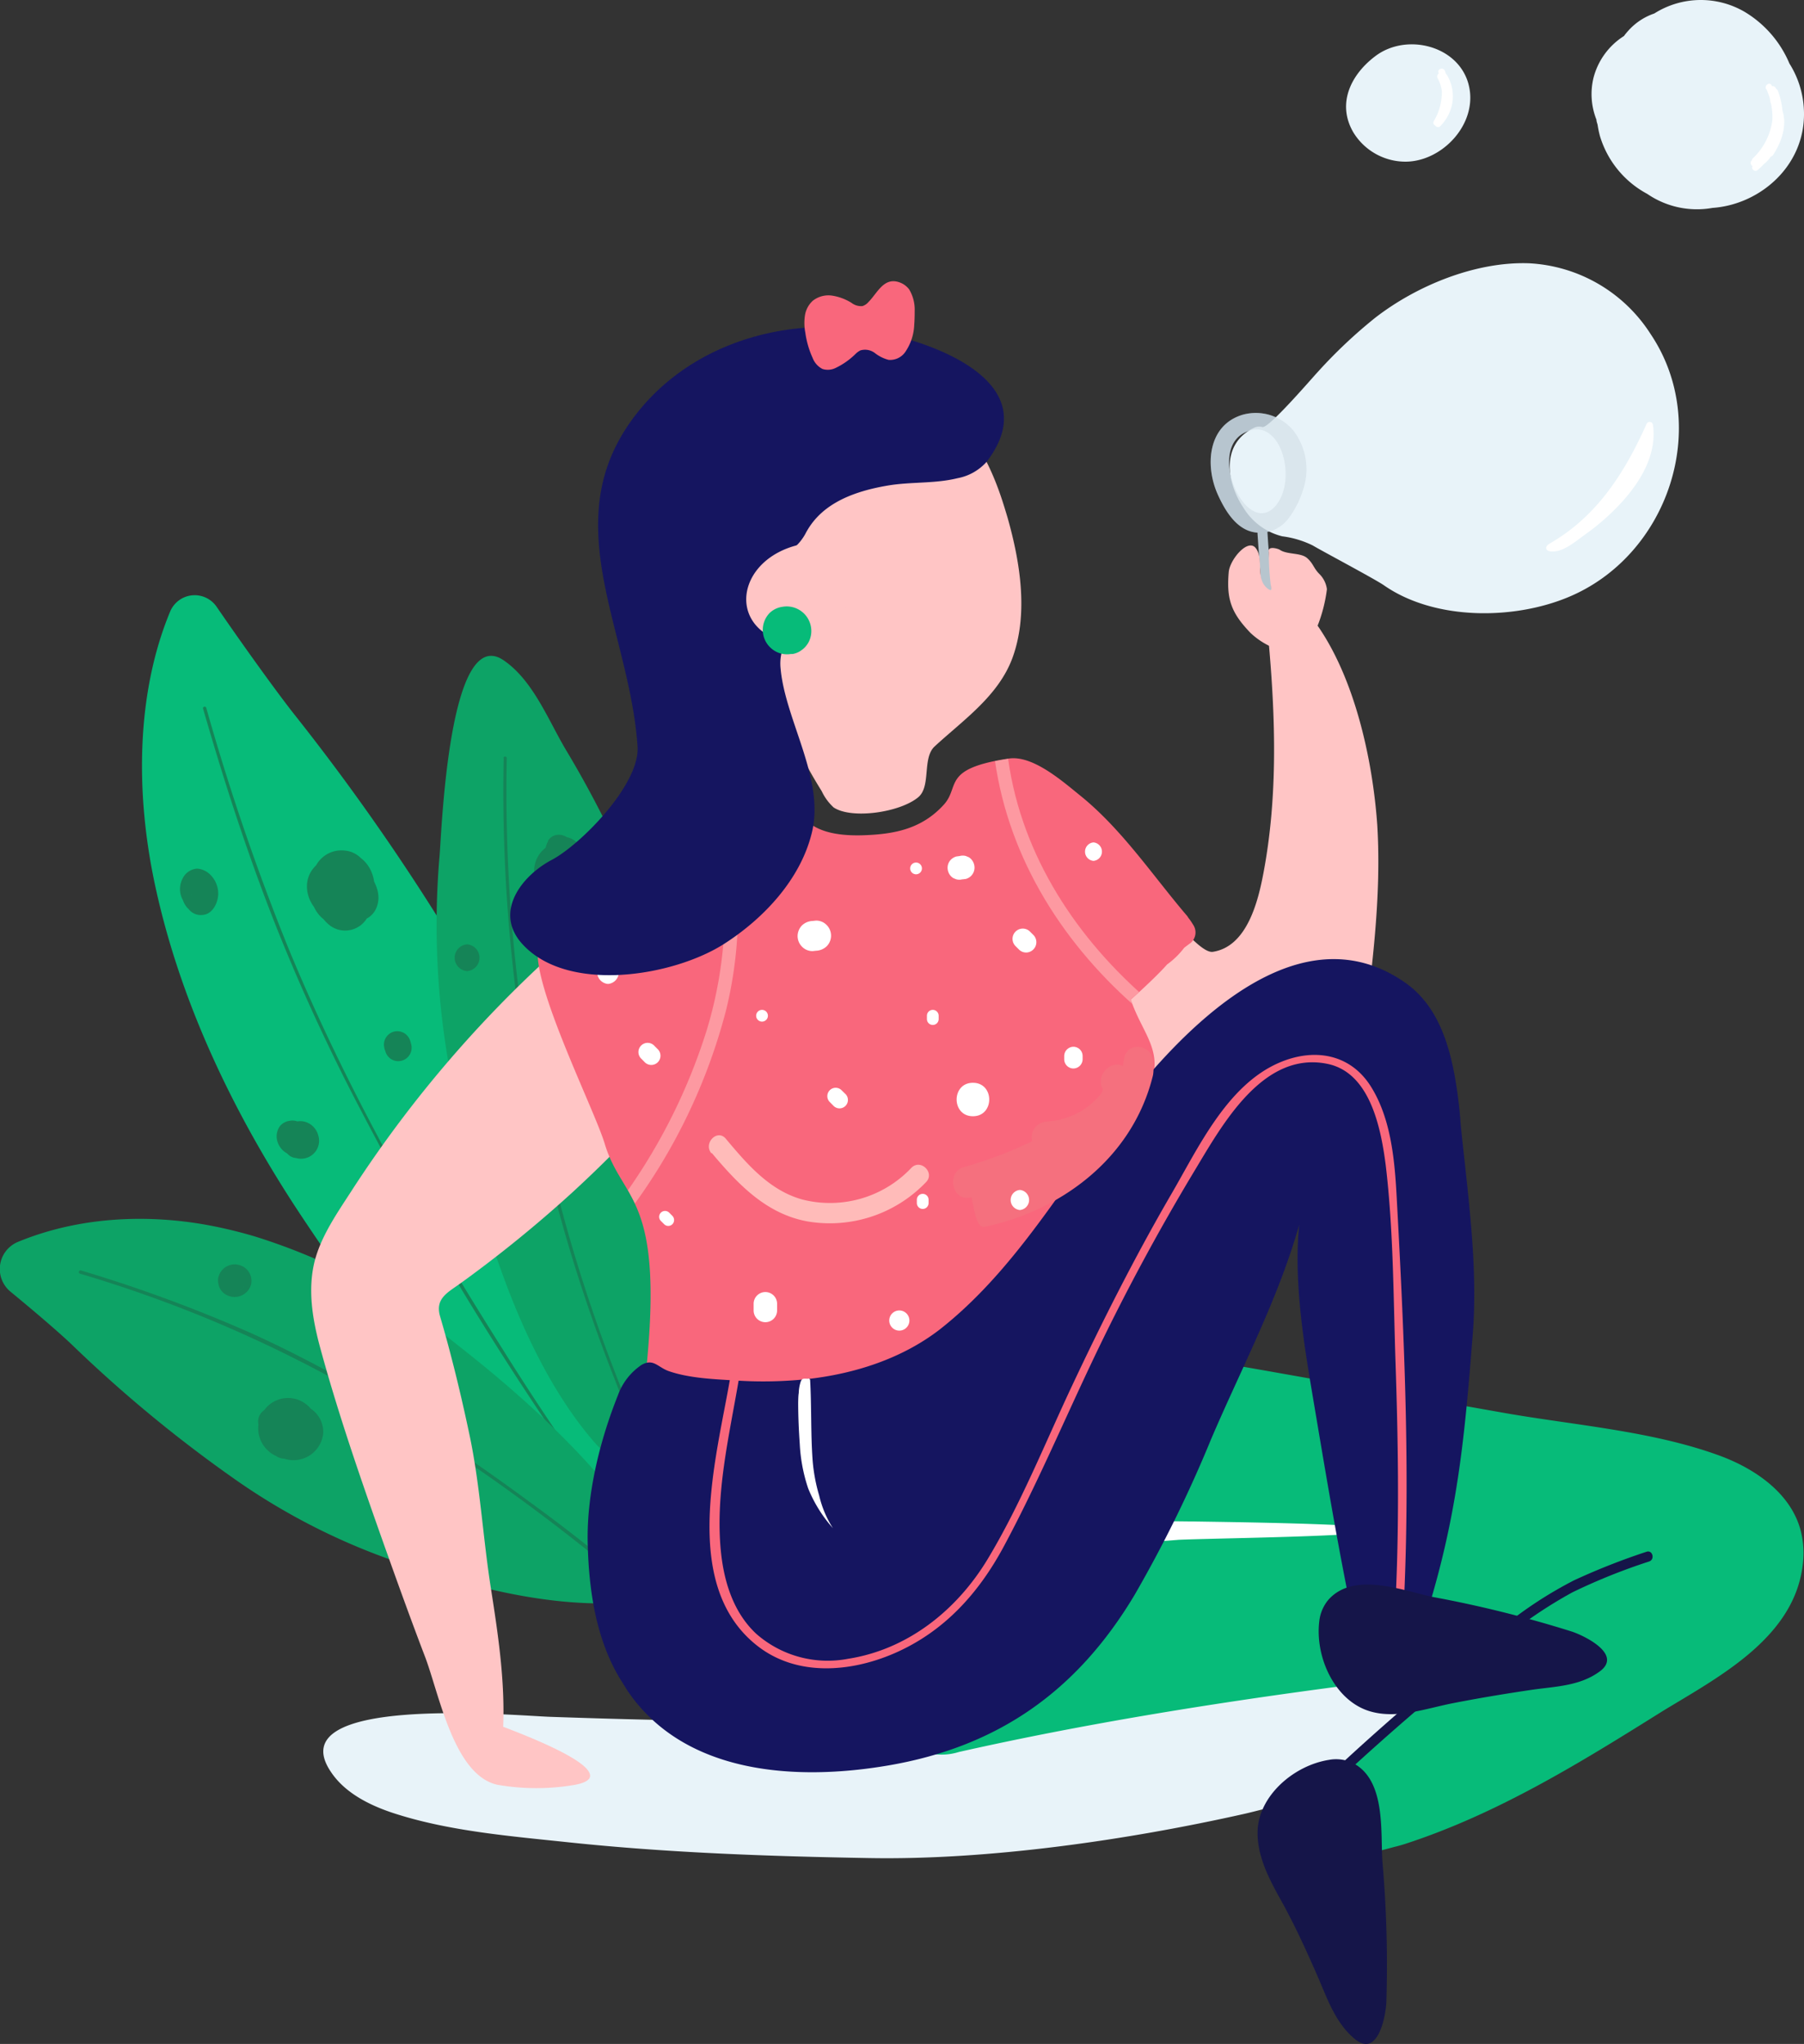 <svg xmlns="http://www.w3.org/2000/svg" xmlns:xlink="http://www.w3.org/1999/xlink" viewBox="0 0 249 282.06"><rect x="0" y="0" width="249" height="282.06" fill="#333333" stroke="none"/><defs><style>.cls-1{fill:#f9677c;}.cls-2{isolation:isolate;}.cls-3{fill:#e8f3f9;}.cls-4{fill:#ffc5c5;}.cls-5{fill:#07bb79;}.cls-6{fill:#158457;}.cls-7{fill:#0da366;}.cls-8{clip-path:url(#clip-path);}.cls-9{opacity:0.6;}.cls-15,.cls-9{mix-blend-mode:overlay;}.cls-10{fill:#ffbbb9;}.cls-11{fill:#fff;}.cls-12{fill:#151560;}.cls-13{fill:#f5707e;}.cls-14{fill:#151549;}.cls-16,.cls-18{fill:#b7c5ce;}.cls-17{fill:#2f30cd;}.cls-18{opacity:0.3;}</style><clipPath id="clip-path" transform="translate(-7.37 -8.44)"><path class="cls-1" d="M172.08,136.09c-.22-.36-.45-.71-.69-1a1.66,1.66,0,0,0-.22-.32l-.08-.09c-4.73-5.57-8.86-11.79-14.58-16.42-2.48-2-6.58-5.64-9.91-5.14-9.23,1.39-6.7,3.8-8.91,6.31-3,3.34-6.71,4.09-10.81,4.26-10.63.47-7.82-5.38-12.39-3-9.9,5.06-19.76,10.19-29.64,15.29-1.36.7-2.86,1.58-3.18,3.07-1.07,5,7.73,22.46,9.16,27.2,2.77,9.25,9.93,6.48,4.14,43.22-.11.67,1.66,1.35,2.08,1.89,5.66,7.22,15.09,1.06,23-.49,5.91-1.17,13.71,1.7,19-1.85,5.94-4,7.75-11.64,9.36-18.16a86.15,86.15,0,0,1,8-21.63c2.62-4.72,7.05-4.59,8.42-9.91.31-1.19.69,6.5,1.85-3.23.42-3.5-1.92-5.79-3.23-9.71,1.16-1,4-3.66,5-4.84a11.19,11.19,0,0,0,2.38-2.32l.69-.52A1.89,1.89,0,0,0,172.08,136.09ZM121.9,204.64l.36-.15a.6.6,0,0,0,.08.08Zm8.66.35a.5.5,0,0,0-.13,0l.17-.08A.49.49,0,0,1,130.56,205Z"/></clipPath></defs><title>501</title><g class="cls-2"><g id="Layer_2" data-name="Layer 2"><path class="cls-3" d="M205,244.15a50.47,50.47,0,0,0-11.34-2.48,5.81,5.81,0,0,0-5.62-2q-5.47,1.19-11,2.24c-1.87.2-3.73.44-5.6.71-6.08.55-12.17,1-18.27,1.42a6.79,6.79,0,0,0-2.34-.19l-12.1,1c-18.37,1.55-36.91,1.14-55.37.51-4.88-.16-37.65-3.18-30.3,7.62,2,3,5.6,4.72,9,5.79,7.52,2.39,15.92,3.07,23.73,3.9,13.82,1.46,27.72,1.94,41.6,2.18,16.47.29,35.66-2.49,51.81-6.12C183.28,257.8,218.24,248.79,205,244.15Z" transform="translate(-7.37 -8.44)"/><path class="cls-4" d="M188.67,94a8.5,8.5,0,0,0-4.85-3.52c-4.2-1-1.48,5-1.29,7.1.91,10.42,1.18,21-.76,31.28-.74,3.94-2.26,10.21-7,10.93-2.29.34-8.5-9.07-11-9.43-1.22-.18-6.15,5.78-6.12,6.92a1.91,1.91,0,0,0-.85,2.3,2,2,0,0,0-.31,1.12,2.06,2.06,0,0,0-2.08,1.77,1.88,1.88,0,0,0-1.12,3.15l.89.81a1.77,1.77,0,0,0-.22,2.44,1.92,1.92,0,0,0,.66,2.37c2.19,1.56-2.74,6.76-.44,8.16-.38,1.47,8.76-1.21,10-1.87l.17-.1c1.63.91,5.46,1.57,5,.19.27-.32-.26-.1,0-.46.5-.69-.68,0,0-.92a27.48,27.48,0,0,0,.28-2.8,2.13,2.13,0,0,0,1.13,1.67,1.76,1.76,0,0,0,2.19,1.29l.69-.17a2,2,0,0,0,1.46-.49c2.84.33,5.32,2.5,8.32,1.43a8.43,8.43,0,0,0,4.38-4.24,2,2,0,0,0,1.05-.76,31,31,0,0,0,2.87-5h0c-.6,1.43,3.75,5,3.66,5.75,1.25-10.15,2.71-20.36,2.09-30.62C196.83,113.17,194.28,101.49,188.67,94Zm-5.76,59.24c-1.33,1.06-2.64.27-4-.25a15.88,15.88,0,0,0-3.27-1c.13-.29.27-.58.4-.88l.95-1a1.86,1.86,0,0,0,3.57.06l.93-3.43a2.56,2.56,0,0,0,1.81.86,2.9,2.9,0,0,0,.91-.14,2,2,0,0,0,3.21-1.28,1.85,1.85,0,0,0,.57.06c-.3.62-.62,1.22-1,1.82a2.07,2.07,0,0,0-1.64,1.26A9.41,9.41,0,0,1,182.91,153.24Z" transform="translate(-7.37 -8.44)"/><path class="cls-5" d="M81.21,215.09c3.2,2.74,7.49,3.95,9.92.68a9.89,9.89,0,0,0,1.56-6c-.21-11.91-3.23-24.27-6.89-36a148.25,148.25,0,0,0-15.45-34.6,311.68,311.68,0,0,0-22.41-32.21c-2-2.53-6.41-8.58-10.68-14.8a3.67,3.67,0,0,0-6.4.66c-4.6,11.06-4.9,24.77-2.06,37.9q.69,3.19,1.58,6.35C34.3,151,41,164.3,49.12,176.47c8.58,12.88,18.65,26.26,29.8,36.59C79.67,213.75,80.43,214.43,81.21,215.09Z" transform="translate(-7.37 -8.44)"/><path class="cls-6" d="M116.46,247.3A380.86,380.86,0,0,1,76.2,193.75c-11-17.43-21.24-35.56-29.09-54.63a321.75,321.75,0,0,1-11.27-33c-.08-.28-.53-.16-.44.12,2.92,10.13,6.17,20.17,10.06,30a266,266,0,0,0,11.76,25.5,447.75,447.75,0,0,0,35.34,56.92,351.7,351.7,0,0,0,23.58,29c.2.22.52-.11.32-.33Z" transform="translate(-7.37 -8.44)"/><path class="cls-7" d="M96.89,135.55A144.42,144.42,0,0,0,85.53,112c-2.46-4.11-4.56-9.67-8.66-12.45-7.56-5.11-8.54,23.77-8.83,27a111.37,111.37,0,0,0,1.46,29.84c2.87,16.28,8.66,37.8,19.57,50.68,4.16,4.92,11.11,9.42,13.34.8,2-7.85,1.79-17.22,1.8-25.28,0-3.09-.08-6.19-.25-9.28C103.28,160.6,101.35,147.46,96.89,135.55Zm-14-7.31v.06h0Z" transform="translate(-7.37 -8.44)"/><path class="cls-6" d="M76.89,113.06a223.79,223.79,0,0,0,6.26,57.3c4.46,18.34,11.46,35.8,19.95,52.63,4.77,9.44,9.92,18.69,15.12,27.9.14.26.54,0,.4-.23-9.16-16.24-18.2-32.62-25.21-49.92A221.57,221.57,0,0,1,79,145.39a223.94,223.94,0,0,1-1.68-32.33c0-.29-.46-.29-.46,0Z" transform="translate(-7.37 -8.44)"/><path class="cls-7" d="M94.88,218.17C88.31,209.06,79.29,200.9,70.46,194a84.42,84.42,0,0,0-27.87-14.92c-1.54-.46-3.1-.86-4.66-1.2-9.31-2.05-19.37-1.67-28.11,1.95a4.05,4.05,0,0,0-1,6.86c3.76,3.09,7.22,6.08,8.74,7.57a186.66,186.66,0,0,0,21.94,18.11A89.48,89.48,0,0,0,64.1,224.62c8.6,2.85,17.73,5.16,26.84,5.09a8.19,8.19,0,0,0,3.14-.59c4.32-1.83,4.06-6.07,2.09-9.08C95.75,219.41,95.32,218.78,94.88,218.17Z" transform="translate(-7.37 -8.44)"/><path class="cls-6" d="M116.92,248.56a231.62,231.62,0,0,0-36-32.53C68.82,207.1,56,198.77,42.32,192.54a197,197,0,0,0-23.78-8.78c-.28-.09-.41.36-.12.45a178.57,178.57,0,0,1,39.63,17.14,267.79,267.79,0,0,1,39.19,28.38,213.26,213.26,0,0,1,19.35,19.15c.2.23.52-.1.33-.32Z" transform="translate(-7.37 -8.44)"/><path class="cls-6" d="M56.53,130.15a2.32,2.32,0,0,0-2.45-1.76,2.51,2.51,0,0,0-1.49.64c-.18.15-.75.63,0,0a3.16,3.16,0,0,0-.85.86,3,3,0,0,0,3.06,4.47,3.6,3.6,0,0,0,1.93-5.82c-1.74-2.31-4.68-1.62-5.25,1.21-.48,2.34,1,5.3,3.7,5,2.44-.26,3.09-3.19,2.77-5.22s-2.19-3.86-4.38-3a3.42,3.42,0,0,0-1.42,5c1.39,2.19,4.48,1.5,5.6-.57a3.49,3.49,0,0,0-2.67-5.13,4,4,0,0,0-4.58,4c0,2.46,2.26,5,4.89,4.37,2.27-.57,3-3.36,2.37-5.37A3.35,3.35,0,0,0,52,127.55a3.93,3.93,0,1,0,6.26,4.56,3.94,3.94,0,0,0-2.83-5.41c-2.29-.39-4,1.42-4.55,3.51a5.78,5.78,0,0,0,2.1,6,3.51,3.51,0,0,0,5.51-2.42c.25-2.33-.75-5.37-3-6.37A3.68,3.68,0,0,0,50.23,130c-.41,2.32.65,5.33,3.15,5.92a4.48,4.48,0,0,0,5.09-3.1c.69-2.49-1.06-4.92-3.33-5.79a3.54,3.54,0,0,0-4.84,2.78,4.79,4.79,0,0,0,1.86,5,4.25,4.25,0,0,0,5.69-1.32,4.51,4.51,0,0,0-.15-5.78,4.76,4.76,0,0,0-5.68-.6c-4.49,2.53-1.76,8.77,3,8.5s5.44-7.25,1.41-9.22a4,4,0,0,0-5.7,2.45,6,6,0,0,0,2.8,6c2.11,1.35,5.39,1.09,6-1.78.51-2.37-1.62-5.1-3.67-6.07a3.93,3.93,0,0,0-5.49,3c-.5,2.38,1.22,5.25,3.25,6.44,2.38,1.4,5.39-1.7,3.12-3.67-1.79-1.55-4.42,1-2.62,2.61l.11-2,1.43-.19c-.67-.09-1.45-1.34-1.61-1.92a1.13,1.13,0,0,1,0-.77c.14-.33.09-.19.19-.2.92,0,1.11,1.61,1.65,1.95l.33-.27a1.5,1.5,0,0,1-.51-.15,4.2,4.2,0,0,1-.81-.65c-.16-.19-.86-1.25-.6-1.5s.66.14.82.32c.45.49.53,1.69-.22,1.92s-1.88-.57-1.43-1.29c.28-.46,1.4-.77,1.67-.19s-.65,1.45-.94,1.31c-.69-.35-.28-1.42.23-1.64l-1.42.19c.68.09,1.83.4,1.91,1.27,0,.3-.21.77-.62.75s-.38-1-.44-1.44-.2-.21,0-.12c.4.2,0-.18.47.29a2.42,2.42,0,0,1,.41,1.07,6.21,6.21,0,0,1,.13.73c-.12.45,0,.59.21.41s.24-.09,0-.08a2.17,2.17,0,0,1-.24-.29,2.81,2.81,0,0,1-.35-.9,2,2,0,0,1,.24-1.47c.09-.09.18-.43.24,0,0,.15-.41-.19-.34,0-.06-.18.18-.43.16-.51-.19-.69-.49.09-.42.37a.68.68,0,0,1-.08.24c-.1.18,0,.15.34-.11,0-.12-.31-.36-.35-.54a.75.75,0,0,1,.09-.51c-.06.14.53-.25.24-.09.17-.1-.72-.45.28-.17.57.15.5.63.46.38.06.44-1.13.33-1.08.25a8.47,8.47,0,0,1,.12.84c0,.18-.2.64-.15.75.82.2,1.13.08,1-.36a1,1,0,0,1-.06-.49c.14-.59-.3-.54-1.32.14l.13.24c.26,1.18.65,1.46,1.18.86q1.28-1.32-2.15-.71c.58,2.31,4.14,1.33,3.57-1Z" transform="translate(-7.37 -8.44)"/><path class="cls-6" d="M45.94,165.72a2.05,2.05,0,0,0,1.52,2,2.29,2.29,0,0,0,2.17-.59A2.19,2.19,0,0,0,50,164.5a3,3,0,0,0-1.33-1.19,1.91,1.91,0,0,0-1.65-.1,1.86,1.86,0,0,0-1.07,1.2,3.16,3.16,0,0,0,2.15,3.79,2.48,2.48,0,0,0,3.2-3.07,2.66,2.66,0,0,0-1.5-1.77,2.44,2.44,0,0,0-2.49.32,2.74,2.74,0,0,0-1,2.11A2.62,2.62,0,0,0,47.45,168a1.84,1.84,0,0,0,2.24-.29,2.9,2.9,0,0,0,.71-1.65,2.44,2.44,0,0,0-.15-1A2.85,2.85,0,0,0,48,163.13a2.09,2.09,0,0,0-2,.72,2.43,2.43,0,0,0-.37,2,2.74,2.74,0,0,0,2,2,1.85,1.85,0,1,0,1-3.56c-.31-.06.37.23.11.06l.23.17c.18.25.23.31.16.19s.13.47.06.15l0,.31c-.06.34-.07.42,0,.23l-1.29,1.29s-.5,0-.26,0a.89.89,0,0,1-.48-.11c-.16-.08-.2-.09-.12-.05s-.34-.28-.18-.15.15.28-.11-.15c.13.22-.09-.22-.08-.23s0,.16,0,.16l0-.34c0,.14,0,.1,0-.09a1.22,1.22,0,0,1,.34-.71l2.24-.29a1.59,1.59,0,0,1,.47.46c.13.33.16.43.12.29s0-.05,0,.14c0,.34,0,.16,0,.07s-.08.48,0,.28-.25.43-.09.21c0,0-.33.35-.16.21,0,0-.41.27-.21.17a1.36,1.36,0,0,1-.84.16,1.58,1.58,0,0,1-.67-.32c.11.11-.26-.42-.14-.18,0,0-.17-.47-.11-.24s0-.28,0-.28c0,.24.05-.28.05-.28s0,.09,0-.09a.68.68,0,0,1,.18-.29c.2-.26.07-.09,0,0l.82-.47c-.32.1.48,0,.15,0s.41.08.2,0,.41.23.16.07.34.31.09.07.21.32.1.14,0,.17,0,.17a.56.56,0,0,1,0-.12c0-.15,0-.06,0,.28,0-.32-.11.47,0,.14l-2.72,1.11.27.13q.18.12,0,0a.77.77,0,0,1-.28-.31,1.6,1.6,0,0,1,.57-2l.32-.15c.93-.23,1.6.29,2,1.58a1.87,1.87,0,0,0-1.85-1.85,1.9,1.9,0,0,0-1.85,1.85Z" transform="translate(-7.37 -8.44)"/><path class="cls-6" d="M32.92,130.15a3,3,0,0,0,.32,3.58c1.11,1.22,2.95.49,3.7-.72a2.75,2.75,0,0,0-.42-3.54,2.4,2.4,0,0,0-3.37.84c-1,1.73-.08,4.7,2.29,4.38,1.3-.17,2-1.64,2.05-2.84a3.68,3.68,0,0,0-1.08-2.69,2.87,2.87,0,0,0-1.82-.85,2.38,2.38,0,0,0-2,1.34,3.12,3.12,0,0,0,.56,3.71,1.85,1.85,0,0,0,2.62-2.61c-.22-.2,0,.11.08.18s.06.14,0,0,0-.08,0,.18-.1.33,0,.11a.94.94,0,0,1-.41.49l-1.42.19-.22-.09c.14.08.14.08,0,0s-.12-.09,0,0,.06.06,0,0c-.27-.21.12.06,0,.12s-.13-.44,0,0c0,.25-.07-.37,0-.13s0,.14,0-.06c0,.23,0,0,.07-.11-.19.35.28-.27,0,0l1.8-.48c-.29-.05.21.13.29.19s.31.34.28.29a.68.68,0,0,1,.1.5c-.08.32,0,.07,0,0s-.22.4-.06.15a1.24,1.24,0,0,1-.41.41.88.88,0,0,1-.44.12c-.19,0-.21,0-.06,0l-1.6-.91c0-.09-.1-.59-.1-.42s0,.08,0-.06a.53.53,0,0,1,.11-.34c-.1.21,0,0,.06-.08s.55-.27.28-.22l1.8.47a.84.84,0,0,1,.19.55c0,.11-.24.55,0,.26a1.85,1.85,0,0,0-.66-2.53,1.89,1.89,0,0,0-2.53.66Z" transform="translate(-7.37 -8.44)"/><path class="cls-6" d="M48.26,209c1.77-2.6-.38-6.19-3.38-6.27A1.87,1.87,0,0,0,43,204.54a5.43,5.43,0,0,0,2.2,4.2c1.3,1,3.48,1.56,4.82.32a3.36,3.36,0,0,0,.11-4.38,3.74,3.74,0,0,0-4.36-1.46,3.46,3.46,0,0,0-2.19,4.1,3.31,3.31,0,0,0,3.74,2.23,3.12,3.12,0,0,0,2.34-3.73c-.32-1.76-1.73-2.76-3.28-3.43a1.93,1.93,0,0,0-2.24.29,4.19,4.19,0,0,0,.12,5.85,3.85,3.85,0,0,0,6.07-1.05,3.67,3.67,0,0,0-3.14-5.38,3.52,3.52,0,0,0-3.34,5,3.58,3.58,0,0,0,6.13.58A3.72,3.72,0,0,0,47.72,202a3.85,3.85,0,0,0-4.3,4.81,4.06,4.06,0,0,0,5.79,2.22,4.23,4.23,0,0,0,.89-6.38,4.07,4.07,0,0,0-6.25.37c-1.27,2-.48,5,1.93,5.66s5.08-1.47,4.46-4c-.56-2.28-3.69-3.48-5.5-1.82-2.06,1.91-1.06,5.38,1.23,6.61a4.12,4.12,0,0,0,6-3.12,3.83,3.83,0,0,0-4.87-4c-2.64.88-3.31,4.82-.86,6.32s5.71-.6,5.14-3.39-4.26-3.7-6.29-1.93a2.93,2.93,0,0,0-.7,3.79,2.58,2.58,0,0,0,3.95.45c1.75-1.62-.87-4.23-2.61-2.61l-.15.13.82-.47s1.19,1.86,1.38,1.52c0,0,0-.1,0-.12l.08-.45c0-.27.1-.08.18-.17-.26.29-.16-.24.16.11a1,1,0,0,1,.19.31s-.06,0-.06,0c0-.17-.19.13-.14,0-.07.14.27,0,0,.25s-.52.17-.76-.2a1.46,1.46,0,0,1-.13-.47c-.1,0-.34.4-.52.3s-.19-.52-.08-.67.32.19.23.22-.08-.25,0-.25c.36,0,.91.49.4.79-.16.09-.37-.06-.47-.19.19.26,0,.12.21-.05-.26.25,0-.56.18,0,0-.07-.14.12-.18.15l.05,0c-.06,0,0-.14,0-.14s-.09.23-.21.28-.12.08-.17-.14-.08-.38,0-.45l-2.24.29a7.53,7.53,0,0,1,1.11.53,3.1,3.1,0,0,0,.38.3c.2.05-.12,0,.06,0s.47-.75.91-.43c.22.17.12.67.11.65,0-.21-.1.23.08.18,0,0,.81-.7.78-.8s-.17,0-.19-.06c-.12-.22-.63-.4-.8-.66a1.5,1.5,0,0,1-.25-.79l-1.85,1.85c.32,0,.33.49.19.71-1.35,2,1.86,3.82,3.19,1.86Z" transform="translate(-7.37 -8.44)"/><path class="cls-6" d="M40.49,183.46a2,2,0,0,0-1.76-.1,2,2,0,0,0-1.07,1.1,2.09,2.09,0,0,0,.49,2.34,2.37,2.37,0,0,0,3.45-.27,2.13,2.13,0,0,0,.38-2,2.28,2.28,0,0,0-1.52-1.5,2.31,2.31,0,0,0-2.91,1.53,1.85,1.85,0,1,0,3.56,1v0l-.18.44a.16.16,0,0,1,0-.07l-.29.37.08-.08-.38.29.07,0-.44.19a.43.43,0,0,1,.16,0l-.49.07h.12l-.49-.07.16,0-.44-.18a.3.3,0,0,1,.11.06l-.38-.29.09.08-.29-.38,0,.07-.18-.44a.24.24,0,0,1,0,.08l-.07-.49a.22.22,0,0,1,0,.08l.06-.49a.19.19,0,0,1,0,.08l.19-.44a.33.33,0,0,1-.06.1l.29-.37-.06.06.37-.29-.1.06.44-.18-.17,0,.49-.06h-.17l.49.07-.12,0,.45.19-.07,0,.37.29-.06-.06.29.38a.3.3,0,0,1,0-.08l.19.45a.17.17,0,0,1,0-.1l.07.49v-.05l-.06.49v-.05l-.19.44L41,186l-.29.38,0,0-.82.47h0l-.49.07h0l-.93-.26,0,0a2,2,0,0,0,1.42.18,1.93,1.93,0,0,0,1.11-.85,1.89,1.89,0,0,0-.67-2.53Z" transform="translate(-7.37 -8.44)"/><path class="cls-6" d="M83.07,124.46c-1.36,2.11.49,6.31,3.33,4.83a2.9,2.9,0,0,0-.52-5.26,1.84,1.84,0,0,0-1.8.48,4.14,4.14,0,0,0,.18,5.84A2.73,2.73,0,0,0,89,128a3.72,3.72,0,0,0-5.2-3.28,3.43,3.43,0,0,0-1.08,5.6c1.71,1.59,4.76,1.19,5.44-1.25a3.41,3.41,0,0,0-3.29-4.42,3.56,3.56,0,0,0-2.8,5.32,3.58,3.58,0,1,0,4.82-5,3.24,3.24,0,0,0-4.77,2.1,3.15,3.15,0,0,0,3.65,4,3.25,3.25,0,0,0,1.68-5.43,3.52,3.52,0,0,0-5.6,1.06,3.76,3.76,0,1,0,7,2.17,3.93,3.93,0,0,0-4.06-4.24,4,4,0,0,0-3.11,6.07,4.1,4.1,0,0,0,6.74.34c1.76-2.4-.2-6.23-3.33-5.56-2.81.61-3.17,4.18-1,5.75A1.85,1.85,0,0,0,86,128.11c.38.27.51.57.22.88a.56.56,0,0,1-.67.12c.14.13.14.06,0-.2,0,0-.13.2-.32.14a2.29,2.29,0,0,1-.27-.14c-.27-.17-.15-.19-.1-.26s.46-.35.21-.32c.14,0,.26.62.25.21,0,.25-.56-.27-.16.14-.08-.08,0-.18,0-.29,0,.06-.91-.42-.31-.82.24-.15.52.16.74.3s-.17.43.13.13c-.28.28-.48.15-.82.11-.12,0,.12,0,0,.15,0,0,0-.3.12-.23.32.21-.25-.66.16.12.18.35-.38.29-.57.07s.38-.71.67-.47-.06.45-.06.35,0,0,0,0l.08.11c.08.21.2.09.37-.36l.93-.26c.26,0,.09.24,0-.16,0-.12,0-.2,0-.28l-1.8.48c-.67-.2-1.12-1.47-.1-1.66l1.42.19c-.12-.07,0,.25.05.2,1.29-2-1.91-3.87-3.19-1.87Z" transform="translate(-7.37 -8.44)"/><path class="cls-6" d="M71.84,142.45a1.85,1.85,0,0,0,0-3.69,1.85,1.85,0,0,0,0,3.69Z" transform="translate(-7.37 -8.44)"/><path class="cls-6" d="M75.74,162.2l-.44.15a2,2,0,0,0-1.11.85,1.85,1.85,0,0,0,.67,2.53,1.86,1.86,0,0,0,1.42.19l.44-.15a2,2,0,0,0,1.11-.85,1.86,1.86,0,0,0-.67-2.53,1.9,1.9,0,0,0-1.42-.19Z" transform="translate(-7.37 -8.44)"/><path class="cls-6" d="M60.41,153.08l.15.44a1.93,1.93,0,0,0,.85,1.11,1.85,1.85,0,0,0,2.71-2.09L64,152.1a1.92,1.92,0,0,0-.85-1.1,1.88,1.88,0,0,0-1.43-.19,1.84,1.84,0,0,0-1.1.85,1.82,1.82,0,0,0-.19,1.42Z" transform="translate(-7.37 -8.44)"/><path class="cls-5" d="M256.27,223.61a12.5,12.5,0,0,0-.17-3.09c-1-5.68-6.27-9.32-11.34-11.19-9.36-3.44-20.16-4.21-29.94-5.94l-31-5.49c-8.14-1.44-16.31-2.88-24.5-3.18a68.49,68.49,0,0,0-12.49.57c-1.24.18-9,2-4.41,5.35,1.27.92,2.85.57,4.28.35A20.73,20.73,0,0,1,158,202.46c-8.54,3.86-13,14.38-16.81,24.1a5.39,5.39,0,0,0-.48,2,3.22,3.22,0,0,0,3,3,6.75,6.75,0,0,0,3.92-1.66c-1.15,4.05-2.73,8.6-6.24,9.74-1.52.5-3.22.26-4.66,1s-2.39,3.17-1.16,4.44c-1.19-.65-2.56.85-2.38,2.36a3.71,3.71,0,0,0,2.7,3,8,8,0,0,0,3.83-.23c17-3.83,34.72-6.69,52.19-9,4.32-.57,9.32-1.72,13.63-1.31-4,5.09-9.62,9.19-13.78,14.37-1.53,1.9-2.41,4.91-1,7.14,1.56,2.44,3.86,1.53,6,2.41a1.84,1.84,0,0,0,1.15,0l2-.53c.46-.11.91-.24,1.36-.38,12.87-4.18,24.31-11.28,35.7-18.41C245,239.63,255.53,234.12,256.27,223.61ZM153,218a2.78,2.78,0,0,0-.66,2.51l-2.9,2.07-1.57,1.1q1.5-2.7,3.19-5.21,1.72-1.59,3.33-3.32a1.93,1.93,0,0,0,1,.16C154.66,216.2,153.85,217.1,153,218Z" transform="translate(-7.37 -8.44)"/><path class="cls-4" d="M100.87,152.78c-.7-2.85-2.88-5.32-3.8-8.12-.81-2.47-1.86-6.94-5.18-7.07a3.46,3.46,0,0,0-.85.09,2,2,0,0,0-3.21-1.27,166,166,0,0,0-31.75,36.07c-2,3.12-4.34,6.37-5.28,10-1,4-.27,8.15.78,12,2.37,8.7,5.31,17.27,8.31,25.76,2,5.63,4,11.22,6.14,16.81C68,242.22,70,253.38,76,254.73a31.25,31.25,0,0,0,10.26.09c2.17-.32,2.81-.94,2.48-1.7-.83-2-7.92-4.87-11.92-6.39.26-6.41-.71-12.84-1.7-19.15-1.1-7-1.48-14.2-2.94-21.1-.77-3.64-1.6-7.25-2.54-10.85-.48-1.87-1-3.73-1.54-5.58-.69-2.45,1.1-3.26,2.85-4.53A175.24,175.24,0,0,0,86.36,173a175.24,175.24,0,0,0,16.19-17A2,2,0,0,0,100.87,152.78ZM96.79,157c0-.1.09-.2.14-.3h.12Z" transform="translate(-7.37 -8.44)"/><path class="cls-1" d="M172.08,136.09c-.22-.36-.45-.71-.69-1a1.66,1.66,0,0,0-.22-.32l-.08-.09c-4.73-5.57-8.86-11.79-14.58-16.42-2.48-2-6.58-5.64-9.91-5.14-9.23,1.39-6.7,3.8-8.91,6.31-3,3.34-6.71,4.09-10.81,4.26-10.63.47-7.82-5.38-12.39-3-9.9,5.06-19.76,10.19-29.64,15.29-1.36.7-2.86,1.58-3.18,3.07-1.07,5,7.73,22.46,9.16,27.2,2.77,9.25,9.93,6.48,4.14,43.22-.11.67,1.66,1.35,2.08,1.89,5.66,7.22,15.09,1.06,23-.49,5.91-1.17,13.71,1.7,19-1.85,5.94-4,7.75-11.64,9.36-18.16a86.15,86.15,0,0,1,8-21.63c2.62-4.72,7.05-4.59,8.42-9.91.31-1.19.69,6.5,1.85-3.23.42-3.5-1.92-5.79-3.23-9.71,1.16-1,4-3.66,5-4.84a11.19,11.19,0,0,0,2.38-2.32l.69-.52A1.89,1.89,0,0,0,172.08,136.09ZM121.9,204.64l.36-.15a.6.6,0,0,0,.08.08Zm8.66.35a.5.5,0,0,0-.13,0l.17-.08A.49.49,0,0,1,130.56,205Z" transform="translate(-7.37 -8.44)"/><g class="cls-8"><g class="cls-9"><path class="cls-10" d="M104.92,123.3c1.5,1.14,2,4.6,2.2,6.31a39.41,39.41,0,0,1,.22,7.12,57.52,57.52,0,0,1-2.37,13.7,80.24,80.24,0,0,1-12.4,24.29c-.7,1,.9,1.89,1.6.93a79.55,79.55,0,0,0,13.41-27.78,56.77,56.77,0,0,0,1.64-14.68c-.08-3.47-.31-9.16-3.37-11.49-.95-.72-1.87.88-.93,1.6Z" transform="translate(-7.37 -8.44)"/></g><g class="cls-9"><path class="cls-10" d="M144.53,112.09c1.6,13.87,9,25.94,19.36,35.1.89.78,2.2-.52,1.31-1.31-9.95-8.8-17.28-20.42-18.82-33.79-.13-1.17-2-1.18-1.85,0Z" transform="translate(-7.37 -8.44)"/></g></g><path class="cls-11" d="M197.59,219.54c0-.83-21.53-1.07-25.44-1.14-1.3,0-2.66-.05-3.88,0a26.31,26.31,0,0,0-4.87.92c-.7.18.18.42,1.64.41h2.75a104.53,104.53,0,0,0-13.39,2c-.36.1-.6.19-.52.3s15.12-1,16.17-1.1C174.86,220.7,197.56,220.48,197.59,219.54Z" transform="translate(-7.37 -8.44)"/><path class="cls-4" d="M145.54,77c-2.72-8-7.5-15.09-17.33-13.58a20.32,20.32,0,0,0-13.68,8.77c-4.76,7.22-4.38,16.69-2.29,25.08a68.75,68.75,0,0,0,8.55,20.35,7.13,7.13,0,0,0,1.65,2.25c2.51,1.66,9.18.68,11.68-1.42,1.79-1.51.51-5.37,2.25-7,4-3.69,8.87-7,10.79-12.34,2.17-6.07,1-13.14-.7-19.17C146.18,79,145.88,78,145.54,77Z" transform="translate(-7.37 -8.44)"/><path class="cls-12" d="M208.62,159.92c-.78-6-2.3-12.52-7.48-16-12.74-8.71-26.12,2.58-34.47,12-10.28,11.56-17.27,26.32-29.61,36-5.19,4-11.67,6.08-18.15,6.82a57.64,57.64,0,0,1-10.09.2c-2.95-.18-6.33-.31-9.15-1.29-1.52-.54-2.11-1.8-3.76-.85a8.52,8.52,0,0,0-3.24,4.16c-2.52,6.29-4.35,13.72-4.18,20.48.16,6.41,1.11,13.12,4.48,18.7.34.54.68,1.08,1,1.6,7.9,11.65,23.39,12.48,36,10.33,15.16-2.59,26.06-10.25,34-23.53a177.53,177.53,0,0,0,10.56-21.49c4.21-9.85,9.24-19.27,12.17-29.62-.71,6.89.34,14.63,1.6,22.14,2.11,12.47,4.15,25.11,6.94,37.44.5,2.19,1,4.53,3.24,4.49,1.66,0,3.06-1.21,4.11-2.49,2.25-2.73.86-5.08,1.89-8.47,4.11-13.44,5.08-24,6.18-38.13.72-9.32-.69-19.2-1.67-28.69C208.91,162.41,208.78,161.18,208.62,159.92Z" transform="translate(-7.37 -8.44)"/><path class="cls-13" d="M166.52,156.8a6.37,6.37,0,0,0,0-1.9v0c-.12-2.34-3.6-2.83-4-.34-.05.33-.11.67-.17,1-1.49-.88-3.8,1.1-2.79,3.14.27.54-1.65,2.13-1.89,2.33a9.74,9.74,0,0,1-3.63,1.8,3.34,3.34,0,0,0-.38.15c-.66.1-1.32.18-1.94.24a2.18,2.18,0,0,0-1.88,2.7l-1.23.58a1.56,1.56,0,0,0-.47.22,59.75,59.75,0,0,1-7.79,2.8c-2.24.63-1.68,4.44.65,4.21l.45-.06c.31,1,.6,4.31,1.79,4.07C153.22,175.69,163.61,168.72,166.52,156.8Z" transform="translate(-7.37 -8.44)"/><path class="cls-14" d="M194.06,252.28q9.85-9,20.36-17.3a62.84,62.84,0,0,1,10-6.81A82.44,82.44,0,0,1,235,223.92c.83-.29.47-1.63-.37-1.34a93.34,93.34,0,0,0-10,3.94,56.54,56.54,0,0,0-9.8,6.4q-11.25,8.73-21.74,18.38c-.66.6.32,1.58,1,1Z" transform="translate(-7.37 -8.44)"/><path class="cls-1" d="M108.15,198.62c-1.91,11.17-6.94,28.66,3.83,37,5.43,4.2,12.77,3.58,18.77,1,6.95-3,11.75-8.36,15.25-14.92,4.35-8.12,8-16.67,11.94-25A302.53,302.53,0,0,1,172.25,170c3.78-6.26,9.42-16.62,18.38-14.74,5.88,1.23,7.35,8.93,8,13.92,1.08,9,1.06,18.26,1.36,27.31.35,10.47.52,20.95.07,31.42,0,.74,1.13.74,1.16,0,.77-18.19-.1-36.47-1.09-54.63-.28-5-.82-10.57-3.54-14.9-2.85-4.54-7.86-5.35-12.63-3.3-7.25,3.11-11.21,11.8-14.95,18.2-5,8.61-9.49,17.5-13.73,26.52-3.73,7.94-7.08,16.33-11.62,23.85-4.24,7-11,12.42-19.24,13.7a14.94,14.94,0,0,1-12.68-3.46c-3.13-2.93-4.43-7.13-4.86-11.29-.81-7.93,1.11-15.87,2.44-23.64.12-.73-1-1-1.12-.31Z" transform="translate(-7.37 -8.44)"/><path class="cls-14" d="M198.72,284.84a162.78,162.78,0,0,0-.54-19.5c-.28-4.12.52-11.36-4.18-13.66a5.42,5.42,0,0,0-3.21-.38c-4.89.78-9.73,5-9.84,9.89-.07,3.38,1.58,6.53,3.21,9.45,1.91,3.42,3.53,7,5.09,10.56,1.31,3,2.44,6.43,5.15,8.64C197.59,292.45,198.62,286.62,198.72,284.84Z" transform="translate(-7.37 -8.44)"/><path class="cls-14" d="M224.38,233.61a161.9,161.9,0,0,0-19.18-4.78c-4.1-.85-10.95-3.61-14.48.38a5.57,5.57,0,0,0-1.26,3c-.58,5,2.18,10.92,6.95,12.37,3.74,1.14,7.79-.38,11.53-1.11s7.33-1.32,11-1.86c3.09-.44,6.43-.5,9.13-2.44C231.5,236.8,226.09,234.19,224.38,233.61Z" transform="translate(-7.37 -8.44)"/><path class="cls-11" d="M117.54,202c0,1.9.09,3.87.22,5.73a22.7,22.7,0,0,0,1.16,6.11,19,19,0,0,0,3.41,5.48,14.38,14.38,0,0,1-1.89-4.49,23.48,23.48,0,0,1-.92-5.06c-.25-3.62-.13-7.25-.33-10.87a.27.27,0,0,0-.12-.2.28.28,0,0,0-.2,0c-.6,0-.81-.1-1,.46a5.49,5.49,0,0,0-.25,1.51C117.56,201,117.55,201.49,117.54,202Z" transform="translate(-7.37 -8.44)"/><path class="cls-11" d="M120,135.48l-.46.05a2.24,2.24,0,0,0-1.47.61,2.13,2.13,0,0,0-.61,1.47,2.08,2.08,0,0,0,.61,1.47,2,2,0,0,0,1.47.61l.46-.05a2.26,2.26,0,0,0,1.47-.61,2.08,2.08,0,0,0,0-2.94,2,2,0,0,0-1.47-.61Z" transform="translate(-7.37 -8.44)"/><path class="cls-11" d="M140.24,129.79l.45-.06a1.62,1.62,0,0,0,1.13-2,1.65,1.65,0,0,0-.74-1l-.39-.16a1.57,1.57,0,0,0-.86,0l-.45.06a1.69,1.69,0,0,0-1,.75,1.63,1.63,0,0,0-.16,1.24,1.65,1.65,0,0,0,.74,1l.39.16a1.57,1.57,0,0,0,.86,0Z" transform="translate(-7.37 -8.44)"/><path class="cls-11" d="M114.63,189.28v-.92a1.62,1.62,0,1,0-3.24,0v.92a1.62,1.62,0,0,0,3.24,0Z" transform="translate(-7.37 -8.44)"/><path class="cls-11" d="M91.29,144.22a1.62,1.62,0,0,0,0-3.23,1.62,1.62,0,0,0,0,3.23Z" transform="translate(-7.37 -8.44)"/><path class="cls-11" d="M156.8,154.62v-.46a1.28,1.28,0,0,0-1.27-1.27,1.29,1.29,0,0,0-1.27,1.27v.46a1.28,1.28,0,0,0,1.27,1.27,1.29,1.29,0,0,0,1.27-1.27Z" transform="translate(-7.37 -8.44)"/><path class="cls-11" d="M158.3,127.24a1.28,1.28,0,0,0,0-2.55,1.28,1.28,0,0,0,0,2.55Z" transform="translate(-7.37 -8.44)"/><path class="cls-11" d="M98.19,153.26l-.46-.46a1.27,1.27,0,1,0-1.79,1.79l.46.47a1.27,1.27,0,0,0,1.79-1.8Z" transform="translate(-7.37 -8.44)"/><path class="cls-11" d="M133.92,174v.46a.81.81,0,0,0,1.62,0V174a.81.81,0,0,0-1.62,0Z" transform="translate(-7.37 -8.44)"/><path class="cls-11" d="M112.55,149.42a.81.81,0,0,0,0-1.62.81.81,0,0,0,0,1.62Z" transform="translate(-7.37 -8.44)"/><path class="cls-11" d="M133.81,129.09a.81.81,0,0,0,0-1.62.81.81,0,0,0,0,1.62Z" transform="translate(-7.37 -8.44)"/><path class="cls-11" d="M136.93,149.07v-.46a.81.81,0,0,0-1.62,0v.46a.81.81,0,0,0,1.62,0Z" transform="translate(-7.37 -8.44)"/><path class="cls-11" d="M124,159.35l-.47-.46a1.15,1.15,0,1,0-1.63,1.63l.46.46a1.16,1.16,0,1,0,1.64-1.63Z" transform="translate(-7.37 -8.44)"/><path class="cls-11" d="M141.66,162.48c3,0,3-4.62,0-4.62s-3,4.62,0,4.62Z" transform="translate(-7.37 -8.44)"/><path class="cls-11" d="M131.5,192.06a1.39,1.39,0,0,0,0-2.78,1.39,1.39,0,0,0,0,2.78Z" transform="translate(-7.37 -8.44)"/><path class="cls-11" d="M148.14,175.42a1.39,1.39,0,0,0,0-2.77,1.39,1.39,0,0,0,0,2.77Z" transform="translate(-7.37 -8.44)"/><path class="cls-11" d="M150,137.46l-.46-.46a1.39,1.39,0,0,0-2,2l.46.46a1.39,1.39,0,0,0,2,0,1.41,1.41,0,0,0,0-2Z" transform="translate(-7.37 -8.44)"/><path class="cls-11" d="M100.18,176.23l-.46-.46a.81.81,0,0,0-1.15,1.14l.47.47a.81.81,0,0,0,1.14,0,.83.83,0,0,0,0-1.15Z" transform="translate(-7.37 -8.44)"/><path class="cls-11" d="M101.57,130.94l-.47-.46a.81.81,0,0,0-1.14,1.14l.46.46a.81.81,0,0,0,1.15-1.14Z" transform="translate(-7.37 -8.44)"/><path class="cls-11" d="M115.43,124.47,115,124a.81.81,0,0,0-1.15,1.14l.47.46a.81.81,0,0,0,1.14,0,.81.81,0,0,0,0-1.14Z" transform="translate(-7.37 -8.44)"/><g class="cls-15"><path class="cls-10" d="M105.63,167.57c3.6,4.27,7.5,8.41,13.24,9.43a18.36,18.36,0,0,0,16.32-5.43c1.25-1.28-.71-3.24-2-2a15.44,15.44,0,0,1-15,4.42c-4.6-1.24-7.71-4.92-10.65-8.42-1.15-1.37-3.11.6-2,2Z" transform="translate(-7.37 -8.44)"/></g><path class="cls-16" d="M180.9,81.46c.18,3,.46,6,.63,9.05.05.89,1.42.66,1.37-.23-.17-3-.45-6-.63-9-.05-.89-1.42-.65-1.37.23Z" transform="translate(-7.37 -8.44)"/><path class="cls-16" d="M186,68a6.74,6.74,0,0,0-7.13-2.32c-4.8,1.45-5.18,7-3.45,10.92,1.22,2.74,3.19,5.88,6.65,5.28a4.83,4.83,0,0,0,3.1-1.84,12.71,12.71,0,0,0,2-3.84A8.82,8.82,0,0,0,186,68Zm-2.46,10.13c-3.91,4.79-9.49-7-4.63-9.85C184,65.33,186.55,74.41,183.52,78.13Z" transform="translate(-7.37 -8.44)"/><path class="cls-3" d="M235.2,54.54a21.2,21.2,0,0,0-16.84-9.77c-7.36-.24-15.47,3.09-21.2,7.54a68.31,68.31,0,0,0-7.92,7.48c-.93,1-6.78,7.82-7.63,7.58a1.68,1.68,0,0,0-1.22.14c-4.5,2.21-3.77,7.46-1.39,11a8.7,8.7,0,0,0,5.36,3.94,13.34,13.34,0,0,1,4.2,1.26c1.25.75,8.64,4.67,9.83,5.5,6.9,4.81,17.68,4.81,25.29,1.7C237.66,85.22,243.68,67.17,235.2,54.54Z" transform="translate(-7.37 -8.44)"/><path class="cls-11" d="M235.52,67.08a.46.46,0,0,0-.88-.14c-3,6.71-6.82,12.73-13.31,16.47-.29.17-.63.44-.53.76a.51.51,0,0,0,.39.32c1.72.38,3.63-1.33,4.9-2.24a31.83,31.83,0,0,0,4.39-3.73c2.56-2.61,4.94-6,5.12-9.74A8.77,8.77,0,0,0,235.52,67.08Z" transform="translate(-7.37 -8.44)"/><path class="cls-4" d="M185.65,98.54c1.9.33-.35.59.7-.83.8-1.09,2.25-1.6,2.86-2.86a20.79,20.79,0,0,0,1.31-5.1,3.61,3.61,0,0,0-1.05-2.11c-.82-.83-.82-1.44-1.7-2.2S185,85,184,84.3c-.21-.13-1.32-.46-1.5,0-.05.15,0,.31,0,.47a36.94,36.94,0,0,0,.33,4.9c.08.46-.57,0-.84-.34-1.22-1.38-.21-3.85-1.29-5.25s-3.57,1.57-3.73,3.29c-.34,3.8.37,5.67,3,8.41A10.62,10.62,0,0,0,185.65,98.54Z" transform="translate(-7.37 -8.44)"/><path class="cls-3" d="M256.36,23.66a13,13,0,0,0-2-6.45,15.14,15.14,0,0,0-6.16-7.12,12,12,0,0,0-12.49.21,8.43,8.43,0,0,0-3.61,2.4,7.81,7.81,0,0,0-.58.71,9.7,9.7,0,0,0-4.2,5.75,9.54,9.54,0,0,0,.4,5.79c0,.24.1.47.16.7a14.22,14.22,0,0,0,.32,1.55,13.43,13.43,0,0,0,6.54,8,12.13,12.13,0,0,0,9,1.93C250.39,36.67,256.67,31.19,256.36,23.66Z" transform="translate(-7.37 -8.44)"/><path class="cls-11" d="M251.18,20.74a9.5,9.5,0,0,1-1.83,10.48.46.46,0,0,0,.65.66A9.66,9.66,0,0,0,252.77,21a.46.46,0,0,0-.89.24c.87,3.27,1.05,7.26-2.4,9.06L250,31a9.76,9.76,0,0,0,2.5-10.33.46.46,0,0,0-.89.24c.7,2.83,1.34,5.82-.3,8.44-.32.51.48,1,.8.47,1.55-2.38,2.31-5.38.39-7.76-.29-.36-.91,0-.77.45a8.36,8.36,0,0,1,.34,4.35c-.25,1.18-1,3.79-2.62,3.64-.59-.06-.59.86,0,.92,1.68.17,2.6-1.6,3.12-3a9.2,9.2,0,0,0,0-6.19l-.77.45c1.66,2.06.74,4.67-.54,6.64l.8.47c1.77-2.84,1.15-6.08.39-9.15l-.89.24a8.83,8.83,0,0,1-2.27,9.43.47.47,0,0,0,.56.73c3.82-2,3.81-6.43,2.83-10.1l-.89.24a8.76,8.76,0,0,1-2.53,10l.65.66a10.47,10.47,0,0,0,2-11.6c-.24-.55-1-.08-.8.46Z" transform="translate(-7.37 -8.44)"/><path class="cls-3" d="M210.05,20c-1.46-5.28-8.48-7-12.73-3.9-3.38,2.48-5.5,6.52-3.18,10.56a8.44,8.44,0,0,0,7.21,4.09c5.05,0,9.94-5.14,8.79-10.38Z" transform="translate(-7.37 -8.44)"/><path class="cls-11" d="M205.92,18.48a7.8,7.8,0,0,1-.64,6.66c-.3.53.45.93.8.47a6.33,6.33,0,0,0,.5-6.87l-.79.47a4.74,4.74,0,0,1-.07,5.75c-.32.42.38.95.72.56a5.67,5.67,0,0,0,.65-6.73.46.46,0,0,0-.8.47,4.9,4.9,0,0,1-.78,5.93c-.41.43.24,1.08.66.66a5.88,5.88,0,0,0,.92-7.06l-.8.47a4.71,4.71,0,0,1-.5,5.61l.72.56a5.6,5.6,0,0,0,.07-6.69.46.46,0,0,0-.79.47,5.41,5.41,0,0,1-.51,5.93l.8.47a8.75,8.75,0,0,0,.73-7.38c-.19-.56-1.08-.32-.89.25Z" transform="translate(-7.37 -8.44)"/><path class="cls-17" d="M150.08,66.87l-.1.06,0,0h0Z" transform="translate(-7.37 -8.44)"/><path class="cls-12" d="M144.55,62.12c-3.14-4.37-10.94-6.92-16.14-7.91-13.16-2.48-27.36,2.11-34.67,13.41-9,13.93.6,28.34,1.63,43.85.34,5.22-7.86,13.53-11.84,15.63-4.17,2.2-8,7.19-4.13,11.54,6.24,7,21,4.53,28,0,5.4-3.48,10.41-8.81,12-15.18,1.91-7.48-3.67-15.61-4.29-22.81a6.35,6.35,0,0,1,.55-3.31c-5.36-2.16-4.9-9.54.1-12.46a7,7,0,0,0,2.76-2.75c1.84-3.58,5.51-5.71,11.48-6.7,3.14-.52,6.42-.23,9.54-1a7.13,7.13,0,0,0,4-2.25C146.66,68.11,146.46,64.78,144.55,62.12Z" transform="translate(-7.37 -8.44)"/><path class="cls-4" d="M117.19,91.52c.23,2.61-.83,3.79-1.52,5.37a9.36,9.36,0,0,0,3.54.6,3.36,3.36,0,0,0,1.85-.51l1,.16c3,.38,4.56-2.35,2.51-3.44a2,2,0,0,0-.75-.73,4.37,4.37,0,0,0,.13-4,2.91,2.91,0,0,0,.42-1.82,2,2,0,0,0,0-.24c.87-.72,1.1-1.76-.22-2.48-.19-.11-.39-.2-.58-.29l0,0L123.2,84c-.24-.1-.49-.18-.74-.26a2.13,2.13,0,0,0-1.1-.51,10.62,10.62,0,0,0-3.6.34A21.05,21.05,0,0,0,117.19,91.52Z" transform="translate(-7.37 -8.44)"/><path class="cls-4" d="M115.15,96.89c.87-1.58,2.18-2.76,1.9-5.37a17.08,17.08,0,0,1,.71-7.93C109.29,85.51,107.67,94.47,115.15,96.89Z" transform="translate(-7.37 -8.44)"/><path class="cls-5" d="M119.35,95.35a3.4,3.4,0,0,0-4-3.17h0a3.17,3.17,0,0,0-1.78.88,3.36,3.36,0,0,0,.14,4.75,3.3,3.3,0,0,0,2.82.88h.07l.17,0a2.82,2.82,0,0,0,1-.37h0l.21-.14.2-.15,0,0a3.1,3.1,0,0,0,.62-.68,2.35,2.35,0,0,0,.26-.46A3.32,3.32,0,0,0,119.35,95.35Z" transform="translate(-7.37 -8.44)"/><path class="cls-18" d="M186,68a6.74,6.74,0,0,0-7.13-2.32c-4.8,1.45-5.18,7-3.45,10.92,1.22,2.74,3.19,5.88,6.65,5.28a4.83,4.83,0,0,0,3.1-1.84,12.71,12.71,0,0,0,2-3.84A8.82,8.82,0,0,0,186,68Zm-2.46,10.13c-3.91,4.79-9.49-7-4.63-9.85C184,65.33,186.55,74.41,183.52,78.13Z" transform="translate(-7.37 -8.44)"/><path class="cls-1" d="M133.56,53.23c.05-.62.06-1.25.06-1.85a5.42,5.42,0,0,0-.76-3,2.86,2.86,0,0,0-1.41-1c-2.12-.7-3,1.54-4.22,2.75a1.76,1.76,0,0,1-.83.55,2.18,2.18,0,0,1-1.49-.44,7.11,7.11,0,0,0-2.66-1,3.49,3.49,0,0,0-2.69.7A3.44,3.44,0,0,0,118.47,52a7,7,0,0,0,.06,2.37,12.49,12.49,0,0,0,1,3.45,2.85,2.85,0,0,0,1.37,1.54,2.45,2.45,0,0,0,1.76-.12,10.16,10.16,0,0,0,2.84-2,2.56,2.56,0,0,1,.64-.45,2.25,2.25,0,0,1,2,.38,5.17,5.17,0,0,0,1.88.93A2.54,2.54,0,0,0,132.33,57,7.12,7.12,0,0,0,133.56,53.23Z" transform="translate(-7.37 -8.44)"/></g></g></svg>
